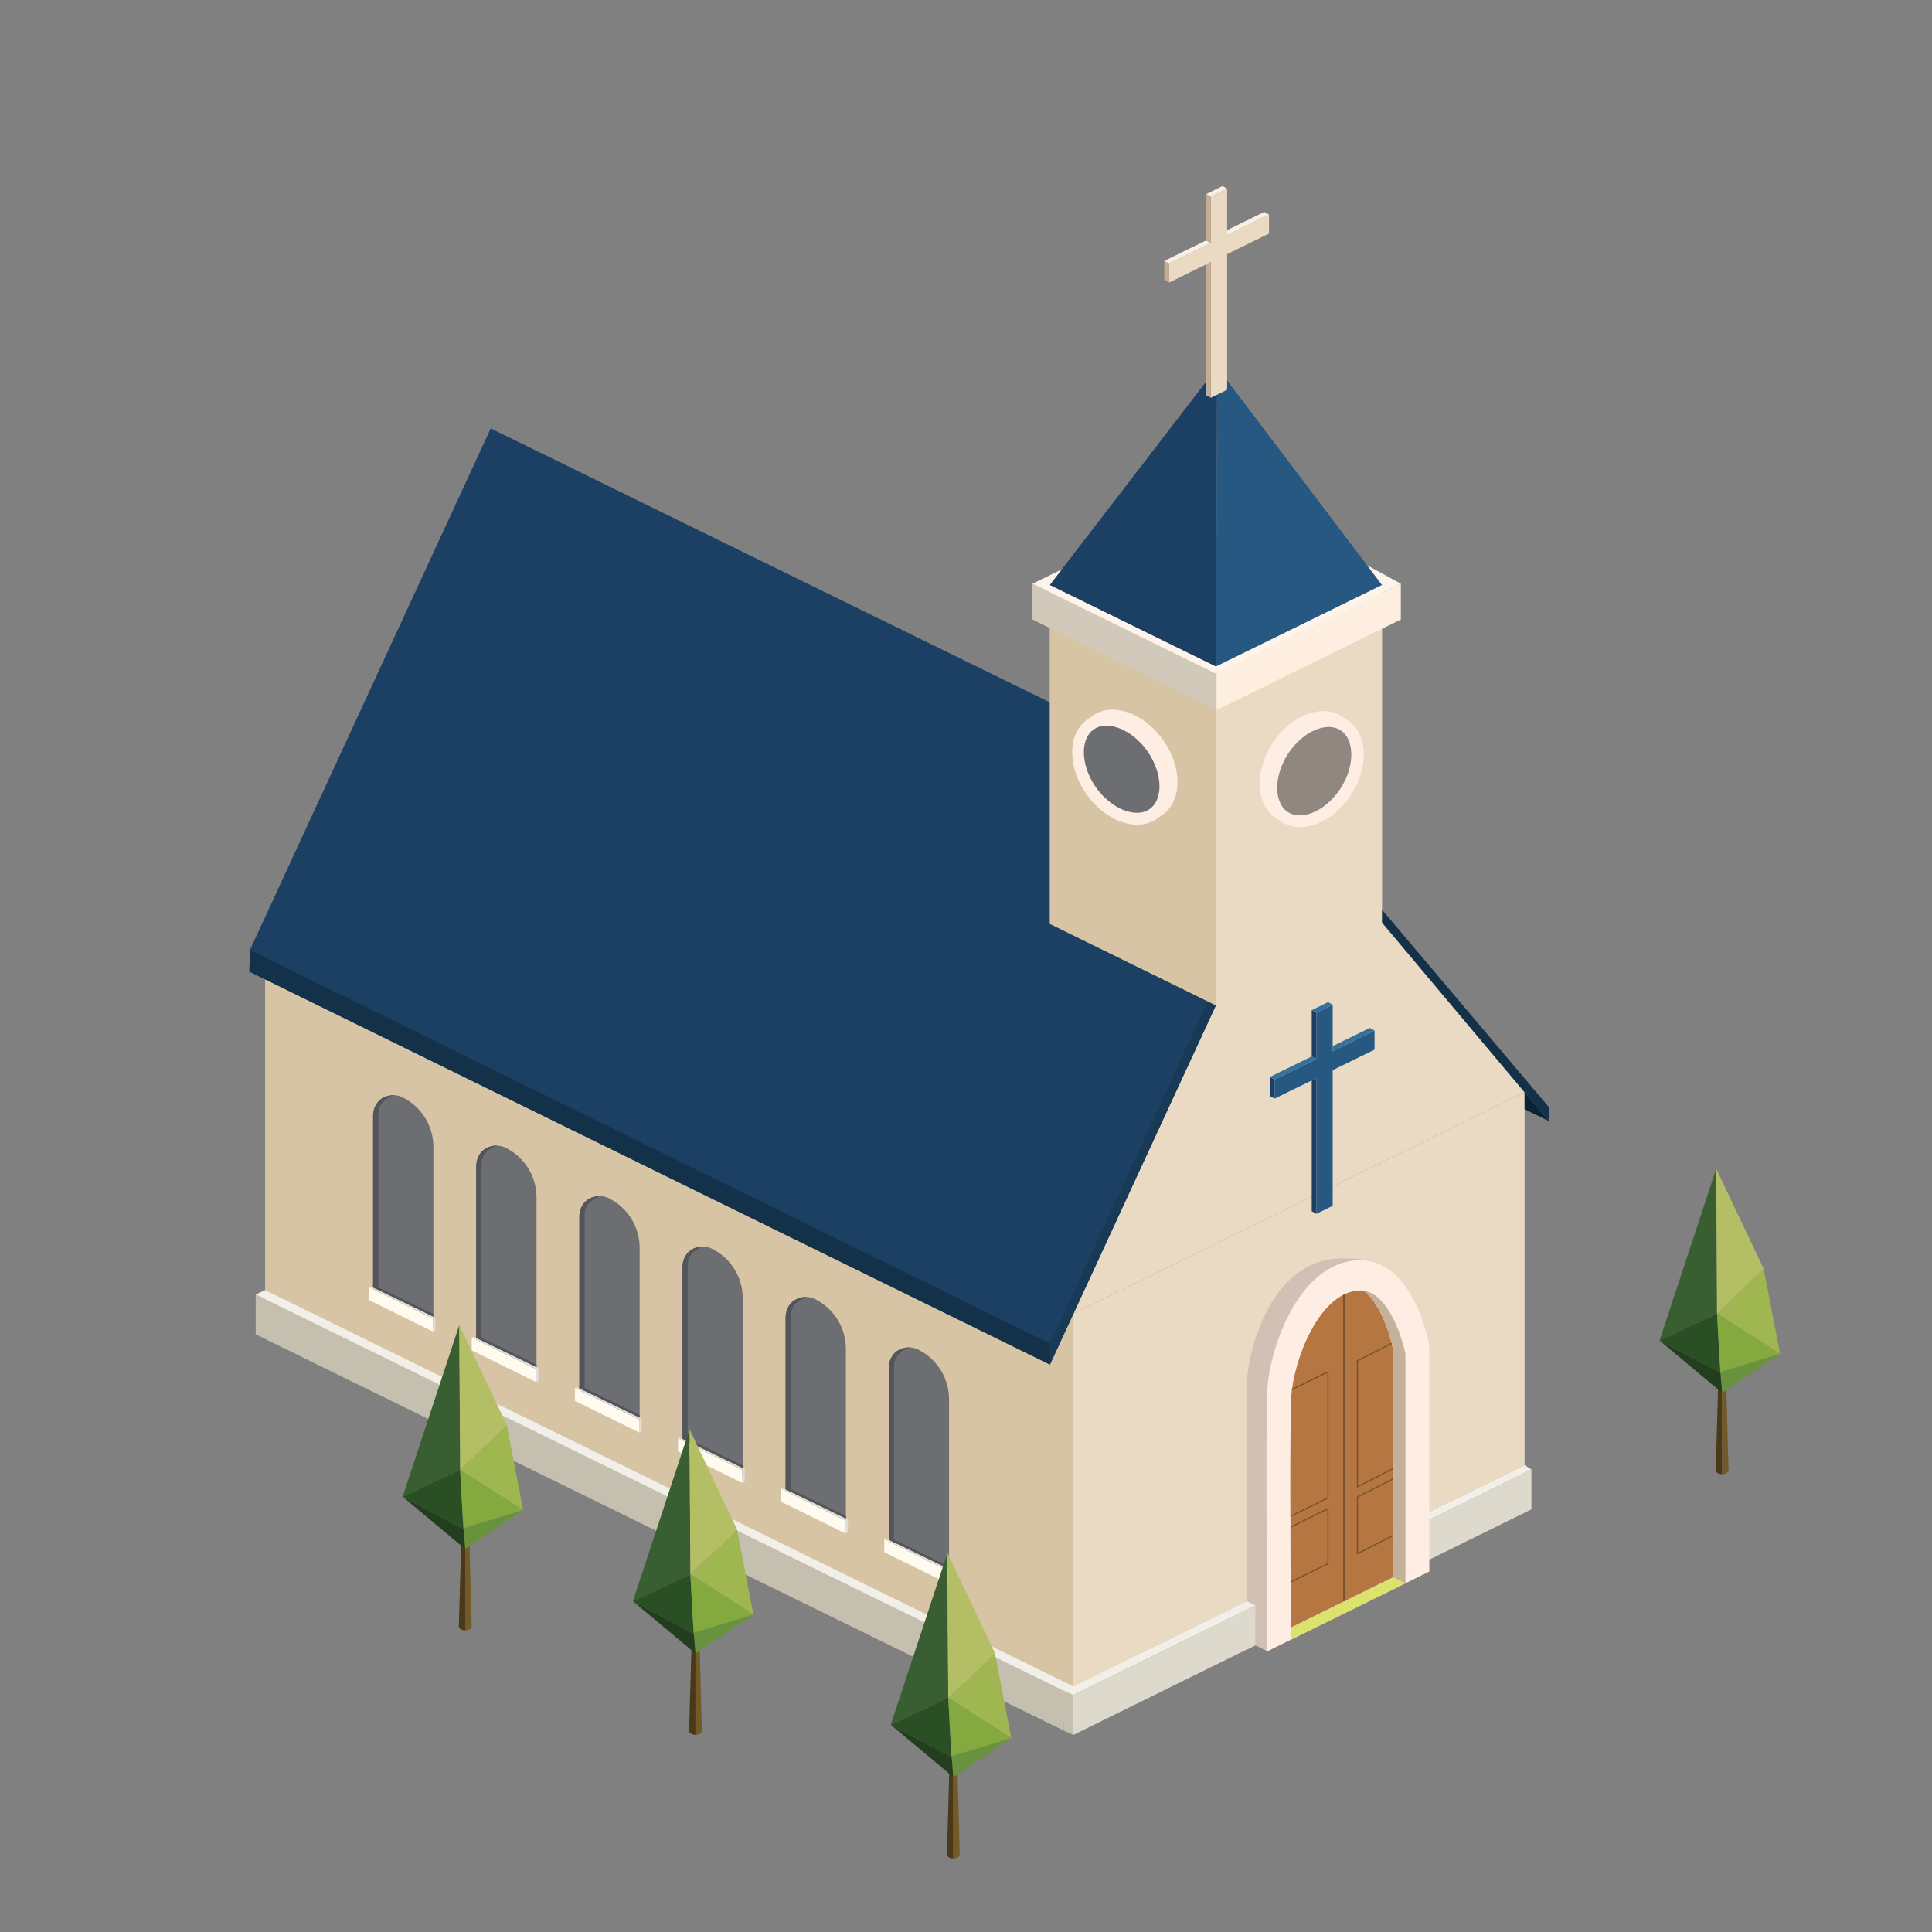 <?xml version="1.0" encoding="iso-8859-1"?>
<!-- Generator: Adobe Illustrator 24.0.3, SVG Export Plug-In . SVG Version: 6.00 Build 0)  -->
<svg version="1.1" id="&#x5716;&#x5C64;_1" xmlns="http://www.w3.org/2000/svg" xmlns:xlink="http://www.w3.org/1999/xlink" x="0px"
	 y="0px" viewBox="0 0 250 250" enable-background="new 0 0 250 250" xml:space="preserve">
<rect x="0" y="0" width="250" height="250" fill="#808080" stroke="none"/>
<g>
	<polygon fill="#D6C4A5" points="34.308,118.643 34.308,172.102 138.895,223.386 138.895,169.927 	"/>
	<polygon fill="#C4BFAE" points="34.308,166.94 34.308,172.102 138.895,223.386 138.895,218.225 	"/>
	<polygon fill="#C4BFAE" points="33.089,167.506 33.089,172.667 137.676,223.951 137.676,218.79 	"/>
	<polygon fill="#EAD9C3" points="197.281,141.34 197.281,194.743 138.895,223.386 138.895,169.983 	"/>
	<polygon fill="#878577" points="197.281,189.582 197.281,194.743 138.895,223.386 138.895,218.225 	"/>
	<polygon fill="#DDD9CC" points="198.166,190.147 198.166,195.308 138.895,224.496 138.895,219.335 	"/>
	<polygon fill="#EAD9C3" points="138.895,169.983 168.166,106.677 197.281,141.34 	"/>
	<polygon fill="#F2EFE9" points="33.089,167.506 34.308,166.94 138.895,218.225 137.676,218.79 	"/>
	<polygon fill="#C4BFAE" points="137.676,218.79 138.895,218.225 138.895,224.496 137.676,223.951 	"/>
	<polygon fill="#F2EFE9" points="137.676,218.79 138.895,219.335 198.166,190.147 197.281,189.582 	"/>
	<polygon fill="#1C4063" points="63.501,55.437 32.338,122.934 32.27,125.723 135.863,176.575 168.088,106.677 	"/>
	<line fill="none" x1="31.276" y1="125.235" x2="63.501" y2="55.437"/>
	<polygon fill="#183A56" points="135.863,176.575 135.863,173.861 156.277,129.582 157.336,130.102 	"/>
	<polygon fill="#133149" points="135.863,173.861 32.338,122.934 32.27,125.723 135.863,176.575 	"/>
	<polygon fill="#EAD9C3" points="178.84,75.704 178.84,119.552 157.336,130.102 157.336,86.254 	"/>
	<polygon fill="#D6C4A5" points="135.832,75.704 135.832,119.552 157.336,130.102 157.336,86.254 	"/>
	<polygon fill="#1C4063" points="135.832,75.704 157.502,47.534 157.336,86.254 	"/>
	<polygon fill="#265882" points="157.336,86.254 178.84,75.704 157.502,47.534 	"/>
	<polygon fill="#D1C9BA" points="133.603,75.527 157.435,87.219 157.435,91.875 133.603,80.169 	"/>
	<polygon fill="#FDEEDF" points="181.268,75.527 157.435,87.219 157.435,91.875 181.268,80.169 	"/>
	<polygon fill="#FFF4EB" points="133.603,75.527 137.386,73.684 135.832,75.704 157.336,86.254 157.435,87.219 	"/>
	<polygon fill="#FFF4EB" points="181.268,75.527 176.903,73.148 178.84,75.704 157.336,86.254 157.435,87.219 	"/>
	<polygon fill="#133149" points="178.84,119.385 200.409,145.062 200.409,143.243 178.84,117.723 	"/>
	<polygon fill="#0B2333" points="200.409,145.062 197.281,143.535 197.281,141.34 	"/>
	<g>
		<polygon fill="#EAD9C3" points="164.21,27.758 158.792,30.413 158.792,24.413 156.691,25.454 156.691,31.442 
			151.272,34.096 151.272,36.565 156.691,33.911 156.691,51.474 158.792,50.432 158.792,32.882 164.21,30.227 		"/>
		<polygon fill="#F9EFE5" points="156.691,31.442 156.079,31.105 150.661,33.759 151.272,34.096 		"/>
		<polygon fill="#C4AD94" points="156.691,31.442 156.691,25.454 156.079,25.117 156.079,31.105 		"/>
		<polygon fill="#F9EFE5" points="164.21,27.758 163.599,27.421 158.792,29.776 158.792,30.413 		"/>
		<polygon fill="#C4AD94" points="150.661,33.759 151.272,34.096 151.272,36.565 150.661,36.228 		"/>
		<polygon fill="#C4AD94" points="156.079,34.21 156.691,33.911 156.691,51.474 156.079,51.137 		"/>
		<polygon fill="#F9EFE5" points="158.792,24.413 158.18,24.076 156.079,25.117 156.691,25.454 		"/>
	</g>
	<path fill="#D3C0B4" d="M161.337,213.448l1.105-0.548l1.554,0.773l18.301-10.547l2.659-29.045
		c0,0-1.522-3.672-2.92-6.559c-1.398-2.887-2.665-4.826-8.614-4.679c-9.066,0.223-12.085,12.078-12.085,16.696
		C161.337,184.158,161.337,213.448,161.337,213.448z"/>
	<path fill="#B57641" d="M176.524,167.023c-0.146-0.023-0.292-0.048-0.445-0.048c-5.328,0-8.737,9.099-8.995,13.774
		c-0.173,3.136-0.102,20.724-0.043,29.868l13.194-6.497v-29.685C179.857,172.591,178.624,168.7,176.524,167.023z"/>
	<polygon fill="#F2EFE9" points="161.337,207.195 161.337,208.283 162.442,207.739 	"/>
	<polygon fill="#DDD9CC" points="162.442,207.739 162.442,212.901 161.337,213.445 161.337,208.283 	"/>
	
		<line fill="none" stroke="#75512D" stroke-width="0.2" stroke-miterlimit="10" x1="173.903" y1="167.506" x2="173.903" y2="207.195"/>
	<polygon fill="none" stroke="#75512D" stroke-width="0.15" stroke-miterlimit="10" points="171.838,177.512 171.838,193.817 
		166.976,196.215 166.976,179.91 	"/>
	<polygon fill="none" stroke="#75512D" stroke-width="0.15" stroke-miterlimit="10" points="171.838,195.226 171.838,202.329 
		166.976,204.727 166.976,197.624 	"/>
	<polygon fill="none" stroke="#75512D" stroke-width="0.15" stroke-miterlimit="10" points="180.573,173.574 180.573,189.879 
		175.652,192.387 175.652,176.082 	"/>
	<polygon fill="none" stroke="#75512D" stroke-width="0.15" stroke-miterlimit="10" points="180.573,191.204 180.573,198.539 
		175.652,201.047 175.652,193.712 	"/>
	<path fill="#FDEDE2" d="M176.081,163.07c-7.993-0.002-11.795,11.436-12.085,16.696c-0.255,4.611,0,33.908,0,33.908
		l20.96-10.322v-29.27C184.957,174.082,183.011,163.072,176.081,163.07z M180.235,204.119l-13.194,6.497
		c-0.058-9.144-0.13-26.732,0.043-29.868c0.258-4.675,3.667-13.774,8.995-13.774c0.152,0,0.298,0.025,0.445,0.048
		c2.1,1.677,3.333,5.568,3.711,7.411V204.119z"/>
	<path fill="#C4B19B" d="M176.524,167.023c2.1,1.677,3.333,5.568,3.711,7.411v29.685l-13.194,6.497
		c0.004,0.548,0.007,1.071,0.01,1.553l14.812-7.295v-29.685C181.397,172.913,179.628,167.507,176.524,167.023z"/>
	<polygon fill="#DBE36C" points="167.041,210.636 167.051,212.17 181.864,204.876 180.288,204.112 	"/>
	<g>
		
			<ellipse transform="matrix(0.54 -0.842 0.842 0.54 -5.677 188.203)" fill="#FDEDE2" cx="169.291" cy="99.293" rx="7.839" ry="5.613"/>
		
			<ellipse transform="matrix(0.54 -0.842 0.842 0.54 -5.738 189.083)" fill="#FDEDE2" cx="170.065" cy="99.79" rx="7.839" ry="5.613"/>
		<path fill="#918781" d="M168.346,105.503c-0.639,0.029-1.204-0.111-1.678-0.415
			c-1.121-0.719-1.353-2.096-1.392-2.853c-0.076-1.477,0.422-3.168,1.366-4.639
			c1.318-2.057,3.336-3.438,5.141-3.518c0.639-0.029,1.204,0.112,1.678,0.416
			c1.121,0.719,1.354,2.096,1.393,2.852c0.076,1.477-0.422,3.168-1.366,4.641
			C172.169,104.041,170.15,105.422,168.346,105.503z"/>
	</g>
	<g>
		
			<ellipse transform="matrix(0.817 -0.577 0.577 0.817 -30.394 102.3)" fill="#FDEDE2" cx="145.895" cy="99.011" rx="5.613" ry="7.839"/>
		
			<ellipse transform="matrix(0.817 -0.577 0.577 0.817 -30.837 101.964)" fill="#FDEDE2" cx="145.143" cy="99.542" rx="5.613" ry="7.839"/>
		<path fill="#6D6E72" d="M147.116,105.172c0.639,0,1.198-0.165,1.658-0.49c1.087-0.768,1.258-2.154,1.263-2.912
			c0.01-1.479-0.563-3.146-1.572-4.573c-1.409-1.996-3.486-3.285-5.293-3.285c-0.639,0-1.198,0.165-1.658,0.491
			c-1.088,0.768-1.259,2.154-1.264,2.912c-0.01,1.479,0.563,3.146,1.572,4.575
			C143.231,103.883,145.31,105.172,147.116,105.172z"/>
	</g>
	<g>
		<g>
			<path fill="#6D6E72" d="M115.001,200.264l7.804,3.844v-23.044c0-2.734-1.554-5.23-4.008-6.436h0
				c-1.75-0.861-3.796,0.413-3.796,2.364V200.264z"/>
			<g>
				<polygon fill="#FFFBEF" points="114.425,200.854 122.744,204.953 122.744,203.273 114.425,199.182 				"/>
				<polygon fill="#E2DFD9" points="122.744,204.953 123.062,204.79 123.062,203.151 122.744,203.273 				"/>
				<polygon fill="#E2DFD9" points="114.425,199.182 114.683,199.079 123.062,203.151 122.744,203.273 				"/>
			</g>
			<polygon fill="#53555B" points="122.804,203.026 122.804,202.682 115.001,198.874 115.001,199.234 			"/>
		</g>
		<path fill="#53555B" d="M117.77,174.355c0,0-2.089,0.523-2.089,2.421v22.79l-0.681-0.331v-22.242
			C115.001,176.992,114.936,174.355,117.77,174.355z"/>
	</g>
	<g>
		<g>
			<path fill="#6D6E72" d="M101.656,193.736l7.804,3.844v-23.044c0-2.734-1.554-5.23-4.008-6.436l0,0
				c-1.75-0.861-3.796,0.413-3.796,2.364V193.736z"/>
			<g>
				<polygon fill="#FFFBEF" points="101.08,194.325 109.4,198.424 109.4,196.744 101.08,192.653 				"/>
				<polygon fill="#E2DFD9" points="109.4,198.424 109.718,198.261 109.718,196.623 109.4,196.744 				"/>
				<polygon fill="#E2DFD9" points="101.08,192.653 101.338,192.55 109.718,196.623 109.4,196.744 				"/>
			</g>
			<polygon fill="#53555B" points="109.46,196.497 109.46,196.153 101.656,192.345 101.656,192.705 			"/>
		</g>
		<path fill="#53555B" d="M104.426,167.826c0,0-2.089,0.523-2.089,2.421v22.79l-0.681-0.331v-22.242
			C101.656,170.463,101.592,167.826,104.426,167.826z"/>
	</g>
	<g>
		<g>
			<path fill="#6D6E72" d="M88.312,187.207l7.804,3.844v-23.044c0-2.734-1.554-5.23-4.008-6.436h0
				c-1.75-0.861-3.796,0.413-3.796,2.364V187.207z"/>
			<g>
				<polygon fill="#FFFBEF" points="87.736,187.796 96.056,191.895 96.056,190.215 87.736,186.124 				"/>
				<polygon fill="#E2DFD9" points="96.056,191.895 96.374,191.732 96.374,190.094 96.056,190.215 				"/>
				<polygon fill="#E2DFD9" points="87.736,186.124 87.994,186.022 96.374,190.094 96.056,190.215 				"/>
			</g>
			<polygon fill="#53555B" points="96.115,189.968 96.115,189.624 88.312,185.816 88.312,186.176 			"/>
		</g>
		<path fill="#53555B" d="M91.081,161.296c0,0-2.089,0.523-2.089,2.421v22.79l-0.681-0.331v-22.242
			C88.312,163.934,88.248,161.296,91.081,161.296z"/>
	</g>
	<g>
		<g>
			<path fill="#6D6E72" d="M74.968,180.678l7.804,3.844v-23.044c0-2.734-1.554-5.23-4.008-6.436h0
				c-1.75-0.861-3.796,0.413-3.796,2.364V180.678z"/>
			<g>
				<polygon fill="#FFFBEF" points="74.391,181.267 82.711,185.366 82.711,183.686 74.391,179.595 				"/>
				<polygon fill="#E2DFD9" points="82.711,185.366 83.029,185.203 83.029,183.565 82.711,183.686 				"/>
				<polygon fill="#E2DFD9" points="74.391,179.595 74.65,179.493 83.029,183.565 82.711,183.686 				"/>
			</g>
			<polygon fill="#53555B" points="82.771,183.439 82.771,183.095 74.968,179.287 74.968,179.647 			"/>
		</g>
		<path fill="#53555B" d="M77.737,154.767c0,0-2.089,0.523-2.089,2.421v22.79l-0.681-0.331v-22.242
			C74.968,157.405,74.903,154.767,77.737,154.767z"/>
	</g>
	<g>
		<g>
			<path fill="#6D6E72" d="M61.623,174.149l7.804,3.844v-23.044c0-2.734-1.554-5.23-4.008-6.436h0
				c-1.75-0.861-3.796,0.413-3.796,2.364V174.149z"/>
			<g>
				<polygon fill="#FFFBEF" points="61.047,174.738 69.367,178.837 69.367,177.157 61.047,173.066 				"/>
				<polygon fill="#E2DFD9" points="69.367,178.837 69.685,178.674 69.685,177.036 69.367,177.157 				"/>
				<polygon fill="#E2DFD9" points="61.047,173.066 61.305,172.964 69.685,177.036 69.367,177.157 				"/>
			</g>
			<polygon fill="#53555B" points="69.427,176.91 69.427,176.566 61.623,172.758 61.623,173.118 			"/>
		</g>
		<path fill="#53555B" d="M64.393,148.238c0,0-2.089,0.523-2.089,2.421v22.79l-0.681-0.331v-22.242
			C61.623,150.876,61.559,148.238,64.393,148.238z"/>
	</g>
	<g>
		<g>
			<path fill="#6D6E72" d="M48.279,167.619l7.804,3.844v-23.044c0-2.734-1.554-5.23-4.008-6.436l0,0
				c-1.75-0.861-3.796,0.413-3.796,2.364V167.619z"/>
			<g>
				<polygon fill="#FFFBEF" points="47.703,168.209 56.022,172.308 56.022,170.628 47.703,166.537 				"/>
				<polygon fill="#E2DFD9" points="56.022,172.308 56.34,172.145 56.34,170.506 56.022,170.628 				"/>
				<polygon fill="#E2DFD9" points="47.703,166.537 47.961,166.435 56.34,170.506 56.022,170.628 				"/>
			</g>
			<polygon fill="#53555B" points="56.082,170.381 56.082,170.037 48.279,166.229 48.279,166.589 			"/>
		</g>
		<path fill="#53555B" d="M51.048,141.709c0,0-2.089,0.523-2.089,2.421v22.79l-0.681-0.331v-22.242
			C48.279,144.346,48.215,141.709,51.048,141.709z"/>
	</g>
	<g>
		<polygon fill="#265882" points="177.868,133.353 172.449,136.008 172.449,130.007 170.349,131.049 170.349,137.037 
			164.93,139.691 164.93,142.16 170.349,139.506 170.349,157.069 172.449,156.027 172.449,138.477 
			177.868,135.822 		"/>
		<polygon fill="#34719B" points="170.349,137.037 169.737,136.7 164.318,139.354 164.93,139.691 		"/>
		<polygon fill="#1C4063" points="170.349,137.037 170.349,131.049 169.737,130.713 169.737,136.7 		"/>
		<polygon fill="#34719B" points="177.868,133.353 177.256,133.016 172.449,135.371 172.449,136.008 		"/>
		<polygon fill="#1C4063" points="164.318,139.354 164.93,139.691 164.93,142.16 164.318,141.823 		"/>
		<polygon fill="#1C4063" points="169.737,139.805 170.349,139.506 170.349,157.069 169.737,156.732 		"/>
		<polygon fill="#34719B" points="172.449,130.007 171.838,129.67 169.737,130.713 170.349,131.049 		"/>
	</g>
</g>
<g>
	<g>
		<g>
			<path fill="#493919" d="M122.93,226.016l-0.395,13.912c0,0.367,0.413,0.551,0.826,0.551v-14.463H122.93z"/>
			<path fill="#725928" d="M123.819,226.016h-0.457v14.463c0.413,0,0.827-0.184,0.827-0.551L123.819,226.016z"/>
		</g>
		<polygon fill="#385E32" points="122.6,200.95 122.704,219.706 115.263,223.185 		"/>
		<polygon fill="#9FB651" points="122.704,219.706 130.862,224.913 128.731,213.884 		"/>
		<polygon fill="#2A4F25" points="115.263,223.185 123.122,227.355 122.704,219.706 		"/>
		<polygon fill="#83A93F" points="123.122,227.355 130.862,224.913 122.704,219.706 		"/>
		<polygon fill="#233D1F" points="123.122,227.355 123.362,229.95 115.263,223.185 		"/>
		<polygon fill="#B4BF65" points="122.6,200.95 122.704,219.706 128.731,213.884 		"/>
		<polygon fill="#69923E" points="123.362,229.95 130.862,224.913 123.133,227.25 		"/>
	</g>
</g>
<g>
	<g>
		<g>
			<path fill="#493919" d="M89.565,210.029l-0.395,13.912c0,0.367,0.413,0.551,0.826,0.551v-14.463H89.565z"/>
			<path fill="#725928" d="M90.453,210.029h-0.457v14.463c0.413,0,0.827-0.184,0.827-0.551L90.453,210.029z"/>
		</g>
		<polygon fill="#385E32" points="89.234,184.963 89.338,203.719 81.897,207.197 		"/>
		<polygon fill="#9FB651" points="89.338,203.719 97.496,208.925 95.365,197.897 		"/>
		<polygon fill="#2A4F25" points="81.897,207.197 89.756,211.367 89.338,203.719 		"/>
		<polygon fill="#83A93F" points="89.756,211.367 97.496,208.925 89.338,203.719 		"/>
		<polygon fill="#233D1F" points="89.756,211.367 89.996,213.963 81.897,207.197 		"/>
		<polygon fill="#B4BF65" points="89.234,184.963 89.338,203.719 95.365,197.897 		"/>
		<polygon fill="#69923E" points="89.996,213.963 97.496,208.925 89.768,211.263 		"/>
	</g>
</g>
<g>
	<g>
		<g>
			<path fill="#493919" d="M59.77,196.506l-0.395,13.912c0,0.367,0.413,0.551,0.826,0.551v-14.463H59.77z"/>
			<path fill="#725928" d="M60.658,196.506h-0.457v14.463c0.413,0,0.827-0.184,0.827-0.551L60.658,196.506z"/>
		</g>
		<polygon fill="#385E32" points="59.44,171.44 59.544,190.196 52.102,193.674 		"/>
		<polygon fill="#9FB651" points="59.544,190.196 67.702,195.402 65.571,184.374 		"/>
		<polygon fill="#2A4F25" points="52.102,193.674 59.962,197.844 59.544,190.196 		"/>
		<polygon fill="#83A93F" points="59.962,197.844 67.702,195.402 59.544,190.196 		"/>
		<polygon fill="#233D1F" points="59.962,197.844 60.202,200.44 52.102,193.674 		"/>
		<polygon fill="#B4BF65" points="59.44,171.44 59.544,190.196 65.571,184.374 		"/>
		<polygon fill="#69923E" points="60.202,200.44 67.702,195.402 59.973,197.74 		"/>
	</g>
</g>
<g>
	<g>
		<g>
			<path fill="#493919" d="M222.412,176.297l-0.395,13.912c0,0.367,0.413,0.551,0.826,0.551v-14.463H222.412z"/>
			<path fill="#725928" d="M223.3,176.297h-0.457v14.463c0.413,0,0.827-0.184,0.827-0.551L223.3,176.297z"/>
		</g>
		<polygon fill="#385E32" points="222.081,151.23 222.186,169.986 214.744,173.465 		"/>
		<polygon fill="#9FB651" points="222.186,169.986 230.344,175.193 228.213,164.164 		"/>
		<polygon fill="#2A4F25" points="214.744,173.465 222.604,177.635 222.186,169.986 		"/>
		<polygon fill="#83A93F" points="222.604,177.635 230.344,175.193 222.186,169.986 		"/>
		<polygon fill="#233D1F" points="222.604,177.635 222.843,180.231 214.744,173.465 		"/>
		<polygon fill="#B4BF65" points="222.081,151.23 222.186,169.986 228.213,164.164 		"/>
		<polygon fill="#69923E" points="222.843,180.231 230.344,175.193 222.615,177.531 		"/>
	</g>
</g>
</svg>
